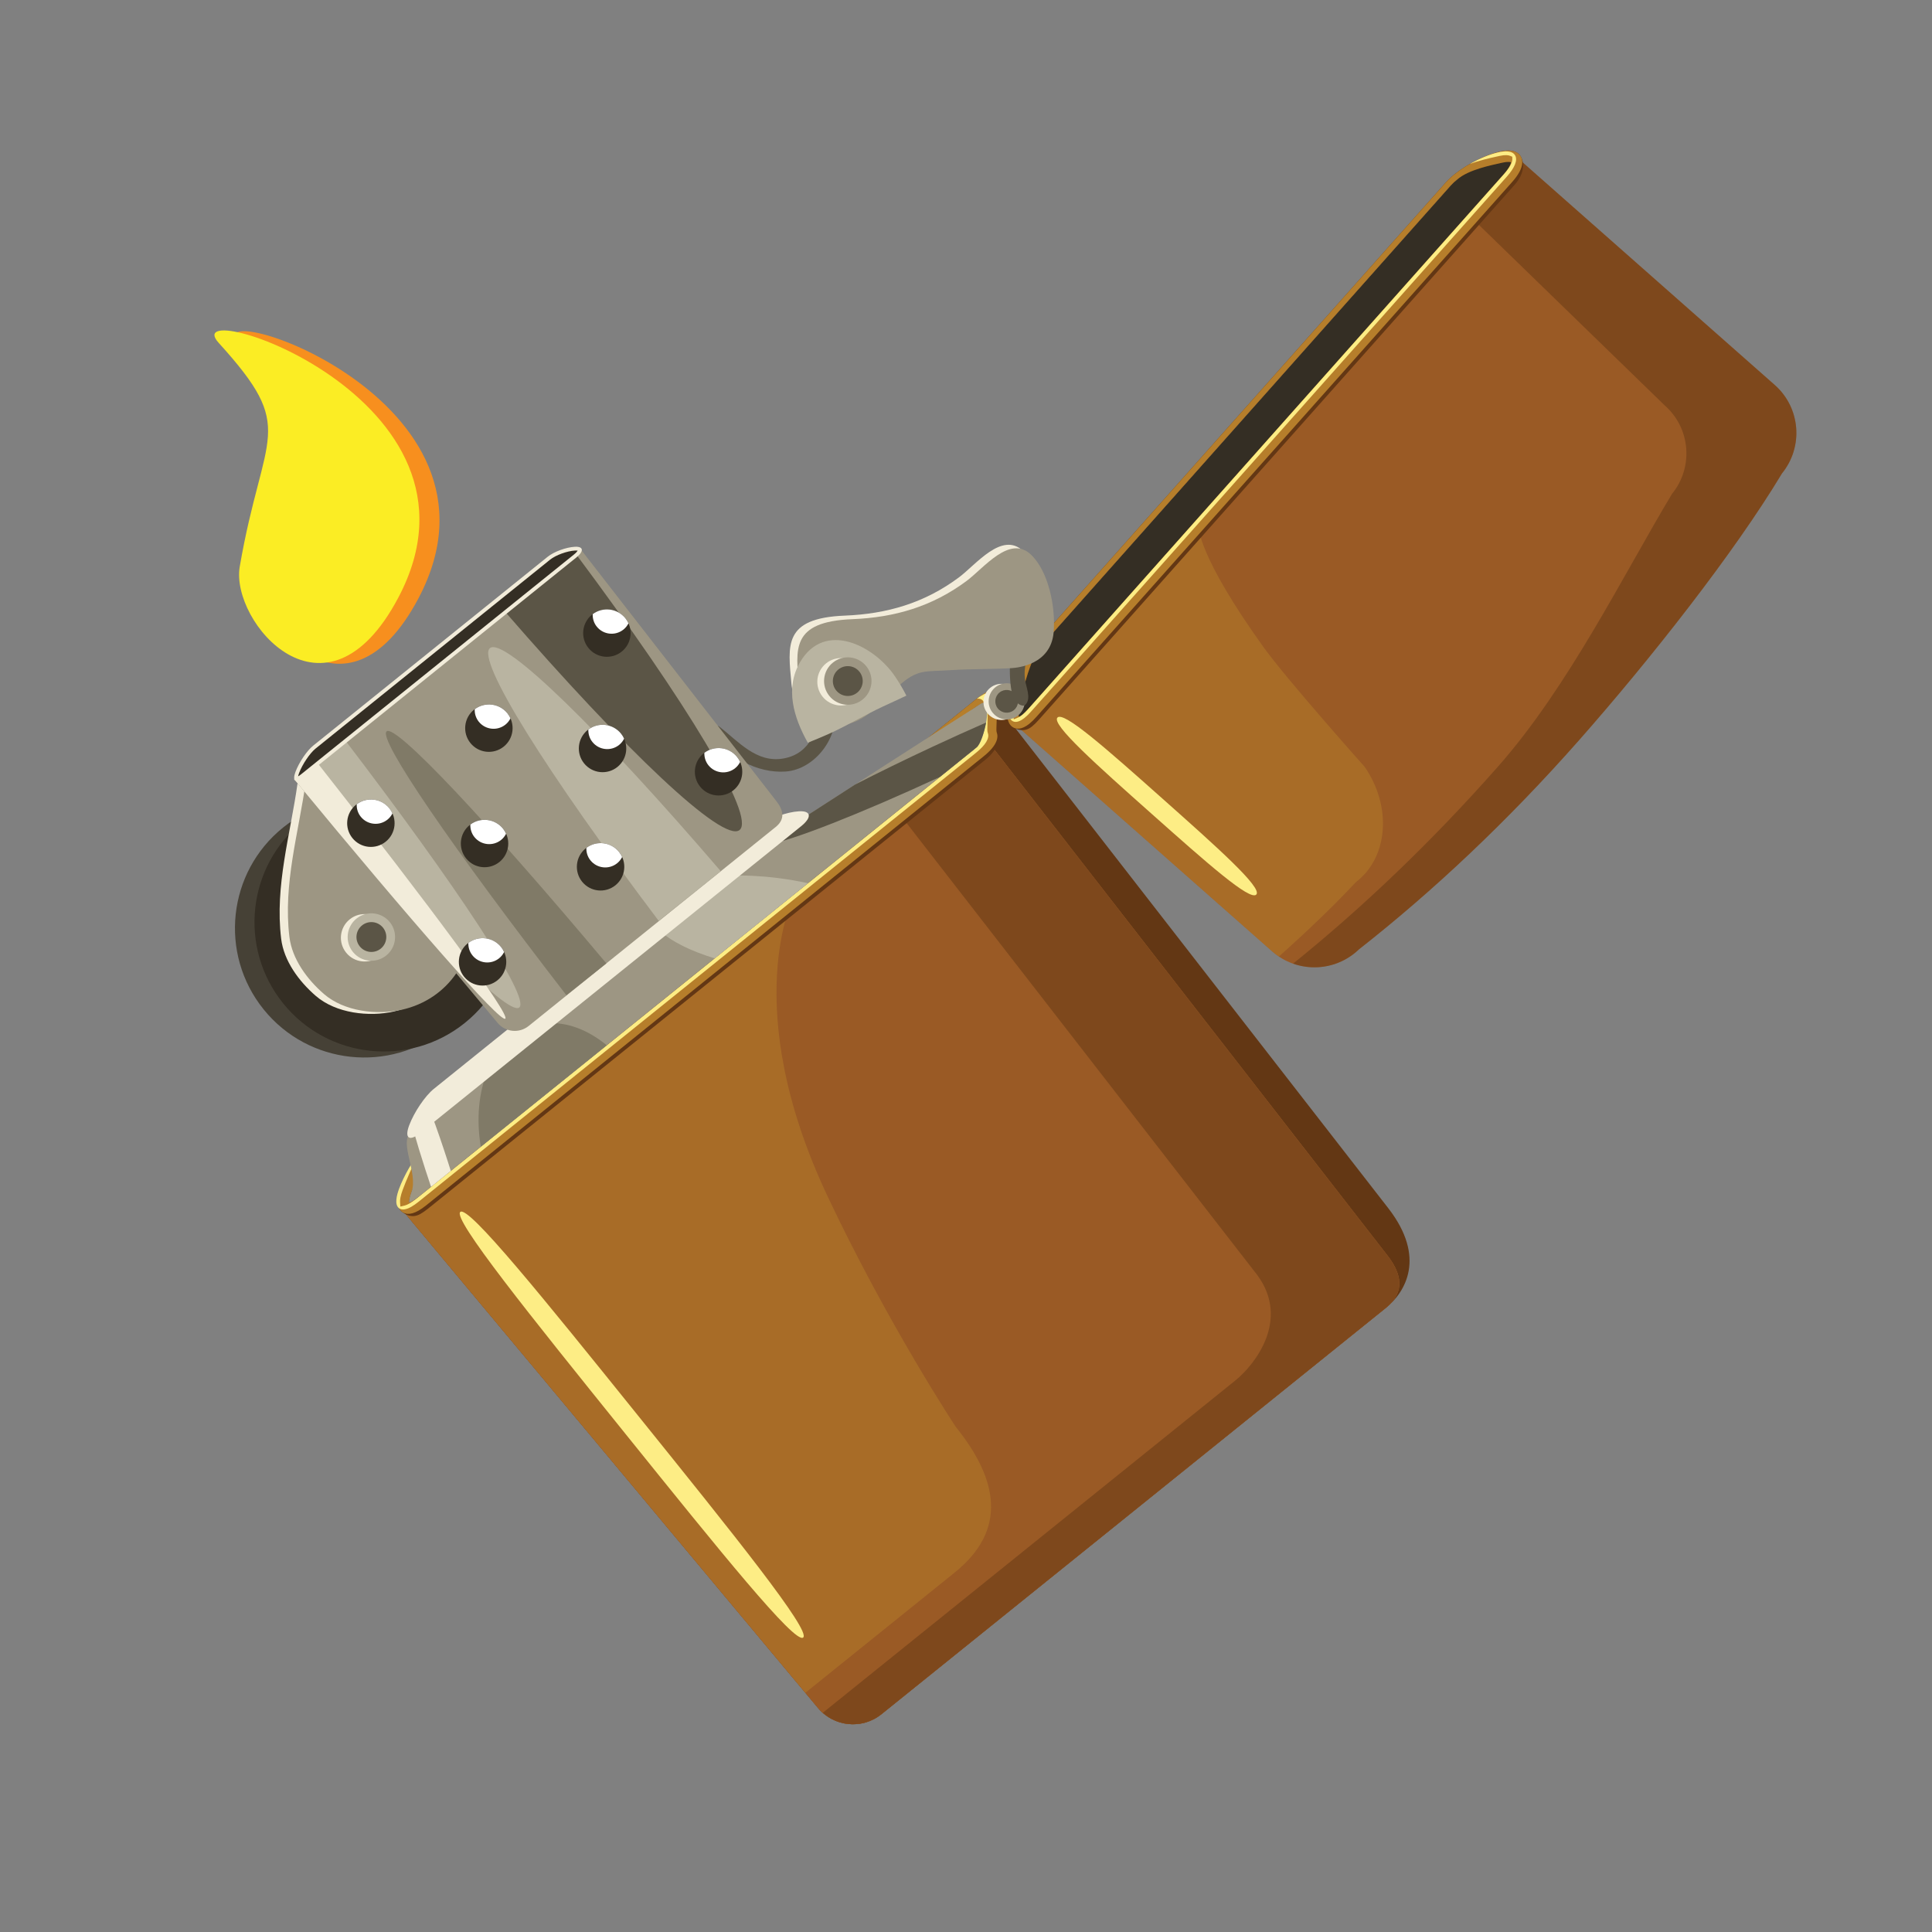 <?xml version="1.0" encoding="utf-8"?>
<!-- Generator: Adobe Illustrator 24.0.1, SVG Export Plug-In . SVG Version: 6.00 Build 0)  -->
<svg version="1.1" id="Layer_1" xmlns="http://www.w3.org/2000/svg" xmlns:xlink="http://www.w3.org/1999/xlink" x="0px" y="0px"
	 viewBox="0 0 900 900" style="enable-background:new 0 0 900 900;" xml:space="preserve">
<rect x="0" y="0" width="900" height="900" fill="#808080" stroke="none"/>
<style type="text/css">
	.st0{fill:#464136;}
	.st1{fill:#342E24;}
	.st2{fill:#F2ECDA;}
	.st3{fill:#9D9683;}
	.st4{fill:#633714;}
	.st5{fill:#9A5A25;}
	.st6{opacity:0.5;fill:#B67E2B;}
	.st7{opacity:0.5;fill:#633714;}
	.st8{fill:#B67E2B;}
	.st9{fill:#FDED85;}
	.st10{fill:#5B5546;}
	.st11{fill:#807A67;}
	.st12{fill:#B9B4A1;}
	.st13{fill:#FFFFFF;}
	.st14{fill:#F78F1E;}
	.st15{fill:#FBED24;}
</style>
<path class="st0" d="M216.6,394.61c-20.87-25.91-58.79-30-84.71-9.13c-25.9,20.86-29.97,58.79-9.11,84.7
	c20.86,25.9,58.78,29.98,84.68,9.13C233.38,458.43,237.46,420.51,216.6,394.61z"/>
<path class="st1" d="M225.69,391.82c-20.87-25.91-58.79-30.01-84.71-9.13c-25.9,20.86-29.97,58.78-9.1,84.69
	c20.86,25.9,58.78,29.99,84.67,9.13C242.46,455.64,246.55,417.72,225.69,391.82z"/>
<path class="st2" d="M191.39,386.01c-6.7-5.47-14-10.15-20.73-15.58c-6.38-5.15-11-11.23-17.79-15.68
	c-5.48-3.6-12.41,0.64-11.71,7.15c0.02,0.17,0.05,0.33,0.06,0.5c-1.21,0.07-2.38,0.82-2.59,2.35c-3.39,24.26-10.66,47.82-7.66,72.55
	c1.24,10.23,8.15,19.73,16.15,26.64c9.41,8.13,24.72,9.86,36.28,7.26c21.47-4.83,35.58-24.6,32.26-48.69
	C213.54,407.13,202.92,395.44,191.39,386.01z"/>
<path class="st3" d="M195.24,385.17c-6.7-5.47-14-10.15-20.73-15.58c-6.38-5.15-11-11.23-17.79-15.68
	c-5.48-3.59-12.4,0.64-11.71,7.15c0.02,0.18,0.05,0.32,0.07,0.5c-1.21,0.08-2.38,0.82-2.6,2.35c-3.39,24.26-10.66,47.82-7.66,72.55
	c1.24,10.23,8.15,19.73,16.15,26.64c9.41,8.13,24.72,9.86,36.28,7.26c21.46-4.83,35.57-24.59,32.26-48.69
	C217.39,406.29,206.78,394.6,195.24,385.17z"/>
<path class="st4" d="M187.41,563.66l193.41,231.68c7.34,9.11,20.67,10.54,29.78,3.21l235-189.29c9.1-7.33,18.84-23.48,1.22-46.3
	L461.65,324.64L187.41,563.66z"/>
<path class="st5" d="M187.41,563.66l193.41,231.68c7.34,9.11,20.67,10.54,29.78,3.21l235-189.29c9.1-7.33,7.53-15.97,0.19-25.08
	L460.62,345.86L187.41,563.66z"/>
<path class="st5" d="M187.41,563.66l193.41,231.68c7.34,9.11,20.67,10.54,29.78,3.21l235-189.29c9.1-7.33,7.53-15.97,0.19-25.08
	L460.62,345.86L187.41,563.66z"/>
<path class="st6" d="M187.41,563.66l187.76,224.91l69.52-55.99c24.67-19.87,20.39-43.27,0.52-67.93c0,0-31.49-47.65-59.64-107.26
	c-41.85-88.65-15.88-139.48-15.88-139.48L187.41,563.66z"/>
<path class="st7" d="M418.96,379.07l166.78,214.96c15.32,20.9-1.21,41.75-10.32,49.09L383.28,797.89
	c7.59,6.74,19.15,7.24,27.31,0.66l235-189.29c9.1-7.33,7.53-15.97,0.19-25.08L460.62,345.86L418.96,379.07z"/>
<path class="st5" d="M474.98,339.32l117.6,103.83c11.75,10.39,29.39,9.81,40.48-0.92c34.53-27.08,69.41-59.88,102.59-97.51
	c32.84-37.24,72.02-86.88,94.45-124.18c10.07-12.36,8.69-30.56-3.36-41.2L709.14,75.51L474.98,339.32z"/>
<path class="st6" d="M474.98,339.32l117.6,103.83c1.02,0.9,2.09,1.68,3.19,2.42c13.39-11.95,25.65-23.69,35.92-34.71
	c14.96-11.4,16.86-35.06,4.01-53.65c0,0-36.43-40.88-47.09-55.73c-30.84-42.93-30.24-56.1-30.24-56.1L474.98,339.32z"/>
<path class="st7" d="M826.75,179.34L709.14,75.51l-23.3,26.25l89.68,87.12c12.06,10.64,13.44,28.84,3.36,41.2
	c-22.42,37.29-48.09,89.65-80.94,126.89c-30.94,35.09-63.35,65.97-95.58,91.93c10.43,3.7,22.4,1.36,30.71-6.67
	c34.53-27.08,69.41-59.88,102.59-97.51c32.84-37.24,72.02-86.88,94.45-124.18C840.18,208.18,838.8,189.98,826.75,179.34z"/>
<g>
	<path class="st1" d="M699.37,73.18c-8.14,1.82-18.83,7.89-23.87,13.56L484.76,301.21c-5.04,5.67-10.61,17.88-12.43,27.26l0,0
		c-1.82,9.38,1.95,11.09,8.42,3.81L702.39,83.07C708.87,75.78,707.52,71.35,699.37,73.18L699.37,73.18z"/>
	<path class="st4" d="M480.66,338.49C480.66,338.49,480.66,338.49,480.66,338.49c-3.7,2.98-7.33,1.18-8.79,0.29
		c-2.52-1.52-3.24-5.17-2.14-10.83c1.93-9.93,7.66-22.45,13.05-28.51L673.52,84.98c1.1-1.23,2.46-2.51,4.03-3.77
		c6.02-4.85,14.56-9.12,21.25-10.61c6.06-1.35,8.58,0.48,9.62,2.26c1.2,2.03,2.58,7.13-2.94,13.34L483.83,335.41
		C482.73,336.65,481.66,337.69,480.66,338.49z M474.64,334.02c0.32-0.13,0.84-0.42,1.59-1.02c0.78-0.63,1.63-1.46,2.54-2.48
		L700.41,81.3c2.88-3.24,3.44-5.14,3.43-5.72c-0.3-0.12-1.34-0.39-3.89,0.17c-5.97,1.34-15.44,3.24-20.89,7.63
		c-1.35,1.08-2.49,2.15-3.39,3.17L484.93,301.03c-4.69,5.27-8.29,19.12-10.01,27.95C474.38,331.76,474.48,333.32,474.64,334.02z"/>
	<path class="st8" d="M479.55,337.12C479.55,337.12,479.55,337.12,479.55,337.12c-3.7,2.98-6.22,2.55-7.68,1.67
		c-2.52-1.52-3.24-5.17-2.14-10.83c1.93-9.93,7.66-22.45,13.05-28.51L673.52,84.98c1.1-1.23,2.46-2.51,4.03-3.77
		c6.02-4.85,14.56-9.12,21.25-10.61c6.06-1.35,8.58,0.48,9.62,2.26c1.2,2.03,1.47,5.76-4.05,11.97L482.72,334.03
		C481.62,335.27,480.55,336.31,479.55,337.12z M474.64,334.02c0.32-0.13,0.84-0.42,1.59-1.02c0.78-0.63,1.63-1.46,2.54-2.48
		L700.41,81.3c2.88-3.24,3.44-5.14,3.43-5.72c-0.3-0.12-1.34-0.39-3.89,0.17c-5.97,1.34-15.44,3.24-20.89,7.63
		c-1.35,1.08-2.49,2.15-3.39,3.17L484.93,301.03c-4.69,5.27-8.29,19.12-10.01,27.95C474.38,331.76,474.48,333.32,474.64,334.02z"/>
	<path class="st9" d="M477.33,334.37c-1.6,1.29-3.88,2.6-5.66,1.53c-2.27-1.37-1.97-5.63-1.32-8.98c1.24-6.37,4.07-13.82,7.36-19.84
		c-3,7.51-4.94,16.67-5.63,20.18c-0.61,3.14-0.48,4.88-0.27,5.79l0.49,2.04l1.93-0.83c0.59-0.25,1.27-0.68,2-1.27
		c0.85-0.69,1.78-1.6,2.75-2.69L700.62,81.1c2.5-2.81,3.91-5.34,3.88-6.93l-0.03-1.16l-1.07-0.44c-0.74-0.3-2.2-0.52-4.95,0.09
		l-1.07,0.24c-3.61,0.8-8.35,1.85-12.74,3.52c4.48-2.55,9.32-4.56,13.43-5.48c2.78-0.62,6.36-0.88,7.73,1.43
		c1.27,2.16-0.1,5.68-3.85,9.9L480.3,331.48C479.26,332.65,478.26,333.62,477.33,334.37z"/>
</g>
<path class="st4" d="M195.8,565.52L195.8,565.52c-4.13,2.33-7.42-0.05-8.72-1.16c-2.24-1.91-2.34-5.63-0.32-11.03
	c3.54-9.48,11.26-20.88,17.58-25.97l251.01-202.18c1.29-1.04,3.95-0.69,5.71-1.68c6.74-3.79,3.86,14.58,4.6,16.51
	c0.85,2.2-0.01,8.56-6.48,13.78L199.44,563C198.15,564.04,196.92,564.89,195.8,565.52z M190.61,560.12c0.33-0.08,0.9-0.28,1.73-0.75
	c0.87-0.49,1.85-1.18,2.92-2.04l259.73-209.21c3.37-2.72,12.19-27.03,6.09-23.6c-1.51,0.84-2.81,1.71-3.87,2.57L206.19,529.27
	c-5.49,4.43-11.33,17.49-14.48,25.91C190.72,557.85,190.56,559.41,190.61,560.12z"/>
<path class="st8" d="M194.93,563.98L194.93,563.98c-4.14,2.33-6.56,1.49-7.85,0.38c-2.24-1.91-2.34-5.63-0.32-11.03
	c3.54-9.48,11.26-20.88,17.58-25.97l251.01-202.18c1.29-1.04,2.84-2.07,4.6-3.06c6.74-3.79,3.6,17.06,4.34,18.99
	c0.85,2.2,0.5,5.92-5.97,11.13L198.58,561.46C197.28,562.5,196.06,563.35,194.93,563.98z M190.61,560.12
	c0.33-0.08,0.9-0.28,1.73-0.75c0.87-0.49,1.85-1.18,2.92-2.04l259.73-209.21c3.37-2.72,8.07-23.71,1.97-20.28
	c-1.51,0.85-2.81,1.71-3.88,2.57L206.19,529.27c-5.49,4.43-11.33,17.49-14.48,25.91C190.72,557.85,190.56,559.41,190.61,560.12z"/>
<path class="st9" d="M194.99,559.82c-1.22,0.98-2.36,1.77-3.4,2.36c-1.79,1.01-4.26,1.92-5.83,0.57c-2.01-1.73-1.01-5.89,0.18-9.07
	c2.27-6.08,6.3-12.97,10.53-18.36c-4.2,6.91-7.63,15.63-8.88,18.98c-1.12,2.99-1.28,4.73-1.22,5.67l0.14,2.09l2.04-0.49
	c0.63-0.15,1.36-0.46,2.18-0.93c0.95-0.54,2.02-1.28,3.16-2.2l259.73-209.2c3.48-2.8,7.29-18.47,4.62-22.4
	c-0.62-0.92-1.74-1.63-3.23-1.33c0.99-0.72,2.1-1.42,3.33-2.11c0.44-0.25,0.62-0.23,0.63-0.24c1,0.6,1.37,4.99,1.05,13.04
	c-0.12,3.16-0.16,4.48,0.15,5.28c0.9,2.34-1.03,5.58-5.43,9.13l0,0L194.99,559.82z"/>
<path class="st3" d="M369.48,384.16L191.31,527.67c-5.49,4.43,3.56,19.09,0.41,27.52c-1,2.66-1.16,4.22-1.11,4.93
	c0.33-0.08,0.9-0.28,1.73-0.75c0.87-0.49,1.85-1.18,2.92-2.04l259.73-209.21c3.37-2.72,8.07-23.71,1.97-20.28
	C455.45,328.69,370.54,383.3,369.48,384.16z"/>
<path class="st9" d="M541.35,371.88c25.59,22.76,46.77,41.6,43.9,44.82c-2.86,3.22-23.18-14.84-48.77-37.59
	c-25.59-22.76-46.76-41.6-43.9-44.82C495.45,331.07,515.77,349.12,541.35,371.88z"/>
<path class="st9" d="M297.39,659.65c44.11,54.76,80.6,100.08,76.75,103.18c-3.84,3.1-38.85-40.35-82.95-95.1
	c-44.1-54.75-80.6-100.08-76.75-103.17C218.28,561.45,253.29,604.9,297.39,659.65z"/>
<g>
	<path class="st10" d="M459.36,336.59c-7.89,3.45-16.22,7.21-24.82,11.22c-13.11,6.11-25.4,12.12-36.24,17.68
		c-15.65,10.08-28.41,18.33-28.83,18.66l-11.37,9.16c10.59-1.68,42.5-14.14,79.72-31.37l17.16-13.82
		C456.57,346.85,458.45,341.52,459.36,336.59z"/>
	<path class="st11" d="M254.58,476.7l-27.44,22.1c-4.09,9.96-5.34,22.38-3.16,35.39l58.66-47.25
		C273.97,479.75,264.1,475.95,254.58,476.7z"/>
	<path class="st2" d="M192.6,526.63c1.62,5.67,3.45,11.71,5.47,17.96c0.91,2.82,1.82,5.59,2.73,8.28l9.2-7.41
		c-0.44-1.41-0.89-2.83-1.36-4.28c-2.47-7.68-4.98-14.95-7.4-21.52L192.6,526.63z"/>
	<path class="st12" d="M362.35,409.02c-7.85-0.98-15.4-1.33-22.34-1.13l-32.32,26.04c5.35,4.76,14.22,9.16,25.24,12.51l43.47-35.01
		C371.93,410.45,367.23,409.63,362.35,409.02z"/>
</g>
<path class="st2" d="M372.23,377.93c-5.69,0.31-13.57,3.19-17.6,6.44l-152.58,122.9c-4.03,3.25-9.15,10.84-11.44,16.95l0,0
	c-2.29,6.11,0.06,7.69,5.24,3.51l177.3-142.81C378.33,380.75,377.92,377.62,372.23,377.93L372.23,377.93z"/>
<g>
	<path class="st2" d="M473.11,321.69c-2.92-3.62-8.22-4.19-11.84-1.27s-4.19,8.21-1.27,11.84c2.92,3.62,8.22,4.2,11.84,1.28
		C475.45,330.61,476.03,325.31,473.11,321.69z"/>
	<path class="st3" d="M475.52,321.43c-2.92-3.62-8.22-4.19-11.84-1.27c-3.62,2.91-4.19,8.22-1.27,11.84
		c2.92,3.62,8.22,4.19,11.84,1.28C477.86,330.35,478.43,325.05,475.52,321.43z"/>
	<path class="st10" d="M473.08,323.38c-1.84-2.28-5.17-2.64-7.45-0.8c-2.28,1.83-2.63,5.17-0.8,7.45c1.83,2.28,5.17,2.64,7.45,0.8
		C474.56,329,474.92,325.66,473.08,323.38z"/>
</g>
<path class="st10" d="M385.7,328.9c-5.69,10.04-7.36,22.01-20.66,24.42c-12.73,2.3-21.19-8.11-30.05-14.9
	c-1.41-1.09-3.42,0.57-2.69,2.17c5.56,12.14,20.69,19.76,33.67,18.82c13.86-0.99,25.23-16.38,22.84-29.76
	C388.56,328.3,386.49,327.5,385.7,328.9z"/>
<path class="st10" d="M475.48,297.86c-4.18,4.24-5.28,10.57-5.03,16.34c0.19,4.33,0.45,13.49,5.88,14.51
	c0.62,0.12,1.21-0.25,1.59-0.71c2.5-2.99-0.02-8.12-0.45-11.54c-0.68-5.6,0.79-9.92,3.13-14.88
	C481.95,298.73,477.77,295.54,475.48,297.86z"/>
<path class="st2" d="M476.63,256.68c-9.9-9.33-21.92,6.33-29.94,12.3c-16,11.92-33.47,17.02-53.18,17.8
	c-28.85,1.16-26.41,13.91-24.84,31.6c1.2,13.45,12.22,20.83,24.81,16.64c8.31-2.77,14.94-11.03,21.16-16.77
	c9.24-8.54,12.71-6.88,25.17-7.75c7.88-0.55,20.07-0.39,27.92-0.92c2.53-0.17,18.18-1.46,19.5-16.66
	C488.22,281.66,485.06,264.64,476.63,256.68z"/>
<path class="st3" d="M480.21,258.32c-9.9-9.33-21.91,6.33-29.93,12.3c-16.01,11.92-33.48,17.02-53.18,17.81
	c-28.85,1.16-26.41,13.91-24.84,31.6c1.21,13.45,12.22,20.83,24.81,16.63c8.31-2.77,14.95-11.03,21.16-16.76
	c9.24-8.55,12.71-6.88,25.16-7.75c7.87-0.55,20.07-0.39,27.92-0.92c2.53-0.18,18.18-1.46,19.51-16.66
	C491.81,283.3,488.65,266.28,480.21,258.32z"/>
<path class="st12" d="M386.08,341.88c8.61-3.87,16.67-8.76,25.22-12.75c3.65-1.7,7.31-3.35,10.93-5.08
	c-1.56-3.08-3.34-6.03-5.16-8.76c-9.8-14.63-32.93-26.39-44.37-6.82c-7.11,12.16-2.99,25.74,3.6,37.51
	C379.59,344.67,382.86,343.32,386.08,341.88z"/>
<g>
	<path class="st2" d="M400.38,310.68c-3.83-4.75-10.78-5.5-15.53-1.68c-4.75,3.82-5.5,10.78-1.67,15.53
		c3.83,4.75,10.78,5.5,15.53,1.68C403.45,322.38,404.21,315.43,400.38,310.68z"/>
	<path class="st3" d="M403.54,310.33c-3.83-4.75-10.79-5.5-15.54-1.67c-4.75,3.82-5.5,10.78-1.67,15.53
		c3.83,4.75,10.78,5.5,15.52,1.67C406.61,322.03,407.37,315.08,403.54,310.33z"/>
	<path class="st10" d="M400.35,312.9c-2.41-2.99-6.78-3.46-9.78-1.05c-2.99,2.4-3.46,6.78-1.05,9.77c2.41,2.99,6.79,3.46,9.77,1.06
		C402.29,320.27,402.76,315.89,400.35,312.9z"/>
</g>
<g>
	<path class="st2" d="M178.45,429.93c-3.83-4.75-10.78-5.5-15.53-1.67c-4.75,3.82-5.5,10.77-1.67,15.53
		c3.82,4.75,10.78,5.5,15.53,1.67C181.53,441.63,182.28,434.67,178.45,429.93z"/>
	<path class="st12" d="M181.6,429.58c-3.83-4.75-10.78-5.5-15.53-1.67c-4.75,3.83-5.5,10.78-1.68,15.53
		c3.83,4.75,10.78,5.5,15.53,1.67C184.68,441.28,185.43,434.33,181.6,429.58z"/>
	<path class="st10" d="M178.42,432.14c-2.41-2.99-6.79-3.46-9.78-1.05c-2.99,2.41-3.45,6.78-1.05,9.77
		c2.41,2.99,6.78,3.46,9.77,1.06C180.35,439.51,180.83,435.14,178.42,432.14z"/>
</g>
<path class="st3" d="M136.96,362.9l94.73,113.47c3.59,4.46,10.12,5.16,14.58,1.57l115.09-92.71c4.47-3.6,3.69-7.83,0.1-12.29
	l-90.69-116.72L136.96,362.9z"/>
<path class="st12" d="M306.86,428.98l28.91-23.13C279.4,340.2,234.91,296.55,228.26,301.9
	C221.62,307.25,254.76,359.97,306.86,428.98z"/>
<path class="st11" d="M263.85,463.62l18.62-14.84c-55.61-66.26-98.08-111.54-102.36-108.1
	C175.84,344.13,210.99,395.22,263.85,463.62z"/>
<path class="st12" d="M160.41,344.35l-23.41,18.58c56.04,66.09,99.52,110.71,104.89,106.39C247.24,465,212.97,413.1,160.41,344.35z"
	/>
<path class="st2" d="M147.42,354.81l-10.42,8.12c55.09,66.85,96.01,113.53,98.39,111.62C237.76,472.64,200.93,422.79,147.42,354.81z
	"/>
<path class="st10" d="M235.05,284.7c56.59,65.26,101.82,108.11,109.46,101.96c7.63-6.15-24.54-59.38-76.17-128.49L235.05,284.7z"/>
<path class="st2" d="M267.78,254.71c-4.07,0.22-9.72,2.29-12.61,4.62l-109.31,88.05c-2.89,2.33-6.56,7.76-8.2,12.14l0,0
	c-1.64,4.38,0.05,5.51,3.76,2.52l127.02-102.31C272.15,256.73,271.85,254.49,267.78,254.71L267.78,254.71z"/>
<path class="st1" d="M140.31,360.66c-0.62,0.5-1.1,0.81-1.44,0.99c0.07-0.35,0.2-0.85,0.45-1.52c1.51-4.05,5.02-9.27,7.65-11.39
	l109.31-88.05c2.6-2.09,7.91-4.03,11.6-4.23c0.59-0.03,0.98,0,1.23,0.05c-0.24,0.38-0.75,1.01-1.77,1.83L140.31,360.66z"/>
<path class="st1" d="M232.65,401.55c-4.75,3.82-11.7,3.08-15.53-1.68c-3.83-4.75-3.07-11.71,1.67-15.53
	c4.75-3.83,11.71-3.08,15.53,1.67C238.15,390.77,237.39,397.73,232.65,401.55z M289.29,341.74c-3.83-4.75-10.78-5.5-15.53-1.67
	c-4.75,3.83-5.5,10.78-1.67,15.53c3.83,4.75,10.78,5.5,15.53,1.68C292.37,353.45,293.12,346.5,289.29,341.74z M181.37,376.55
	c-3.83-4.75-10.78-5.5-15.53-1.67c-4.75,3.83-5.5,10.78-1.67,15.53c3.82,4.75,10.78,5.5,15.52,1.67
	C184.45,388.26,185.2,381.3,181.37,376.55z M236.35,332.27c-3.83-4.75-10.79-5.5-15.54-1.67c-4.74,3.82-5.5,10.78-1.67,15.53
	c3.82,4.75,10.78,5.49,15.52,1.67C239.42,343.98,240.17,337.02,236.35,332.27z M291.31,288c-3.83-4.75-10.78-5.5-15.53-1.68
	c-4.75,3.83-5.5,10.78-1.67,15.53c3.82,4.75,10.78,5.5,15.53,1.67C294.39,299.7,295.14,292.75,291.31,288z M233.4,441.15
	c-3.83-4.75-10.78-5.5-15.53-1.68c-4.75,3.83-5.5,10.78-1.67,15.53c3.82,4.75,10.78,5.5,15.52,1.67
	C236.48,452.85,237.22,445.89,233.4,441.15z M288.38,396.87c-3.83-4.75-10.79-5.5-15.54-1.67c-4.74,3.82-5.5,10.78-1.67,15.53
	c3.82,4.75,10.78,5.49,15.52,1.67C291.45,408.57,292.2,401.61,288.38,396.87z M343.34,352.59c-3.83-4.75-10.78-5.51-15.53-1.68
	c-4.75,3.83-5.5,10.78-1.67,15.54c3.82,4.75,10.78,5.5,15.53,1.67C346.42,364.29,347.16,357.34,343.34,352.59z"/>
<g>
	<path class="st13" d="M274.07,339.85c-0.06,2.04,0.54,4.11,1.92,5.82c3.06,3.8,8.62,4.39,12.42,1.34c1.01-0.82,1.78-1.81,2.33-2.9
		c-0.37-0.82-0.84-1.62-1.44-2.36C285.55,337.1,278.81,336.29,274.07,339.85z"/>
	<path class="st13" d="M278.01,291.92c3.06,3.8,8.63,4.4,12.43,1.34c1.01-0.81,1.78-1.81,2.33-2.9c-0.38-0.83-0.86-1.62-1.45-2.36
		c-3.75-4.65-10.48-5.46-15.22-1.9C276.03,288.14,276.63,290.21,278.01,291.92z"/>
	<path class="st13" d="M328.12,350.69c-0.07,2.04,0.53,4.11,1.91,5.82c3.06,3.8,8.63,4.4,12.43,1.34c1.01-0.81,1.78-1.81,2.33-2.9
		c-0.38-0.82-0.86-1.62-1.45-2.35C339.6,347.94,332.87,347.14,328.12,350.69z"/>
	<path class="st13" d="M273.15,394.97c-0.07,2.04,0.53,4.11,1.91,5.82c3.06,3.8,8.63,4.4,12.43,1.34c1.01-0.81,1.77-1.81,2.33-2.9
		c-0.38-0.82-0.85-1.63-1.44-2.36C284.63,392.22,277.9,391.41,273.15,394.97z"/>
	<path class="st13" d="M218.18,439.24c-0.07,2.04,0.53,4.11,1.91,5.82c3.06,3.8,8.63,4.4,12.42,1.34c1.01-0.81,1.77-1.81,2.33-2.9
		c-0.38-0.83-0.85-1.62-1.44-2.36C229.66,436.5,222.92,435.69,218.18,439.24z"/>
	<path class="st13" d="M168.07,380.47c3.06,3.8,8.63,4.4,12.43,1.34c1.01-0.81,1.77-1.81,2.33-2.9c-0.38-0.83-0.85-1.62-1.44-2.36
		c-3.75-4.65-10.48-5.46-15.22-1.9C166.09,376.69,166.69,378.76,168.07,380.47z"/>
	<path class="st13" d="M223.04,336.2c3.06,3.8,8.63,4.4,12.43,1.34c1.01-0.81,1.77-1.81,2.33-2.9c-0.38-0.83-0.85-1.63-1.44-2.36
		c-3.75-4.65-10.48-5.45-15.22-1.9C221.06,332.41,221.66,334.48,223.04,336.2z"/>
	<path class="st13" d="M219.1,384.12c-0.06,2.04,0.54,4.11,1.91,5.82c3.06,3.8,8.62,4.39,12.42,1.34c1.01-0.81,1.78-1.81,2.33-2.9
		c-0.37-0.82-0.85-1.62-1.44-2.36C230.58,381.37,223.84,380.57,219.1,384.12z"/>
</g>
<path class="st14" d="M111.29,160.12c37.02,40.76,20.74,40.52,9.76,104.2c-4.43,25.7,40.02,78.42,73.88,14.41
	C244.34,185.27,90.03,136.71,111.29,160.12z"/>
<path class="st15" d="M101.92,159.77c37.02,40.76,20.74,40.52,9.76,104.2c-4.43,25.7,40.02,78.42,73.88,14.41
	C234.98,184.92,80.67,136.36,101.92,159.77z"/>
</svg>
